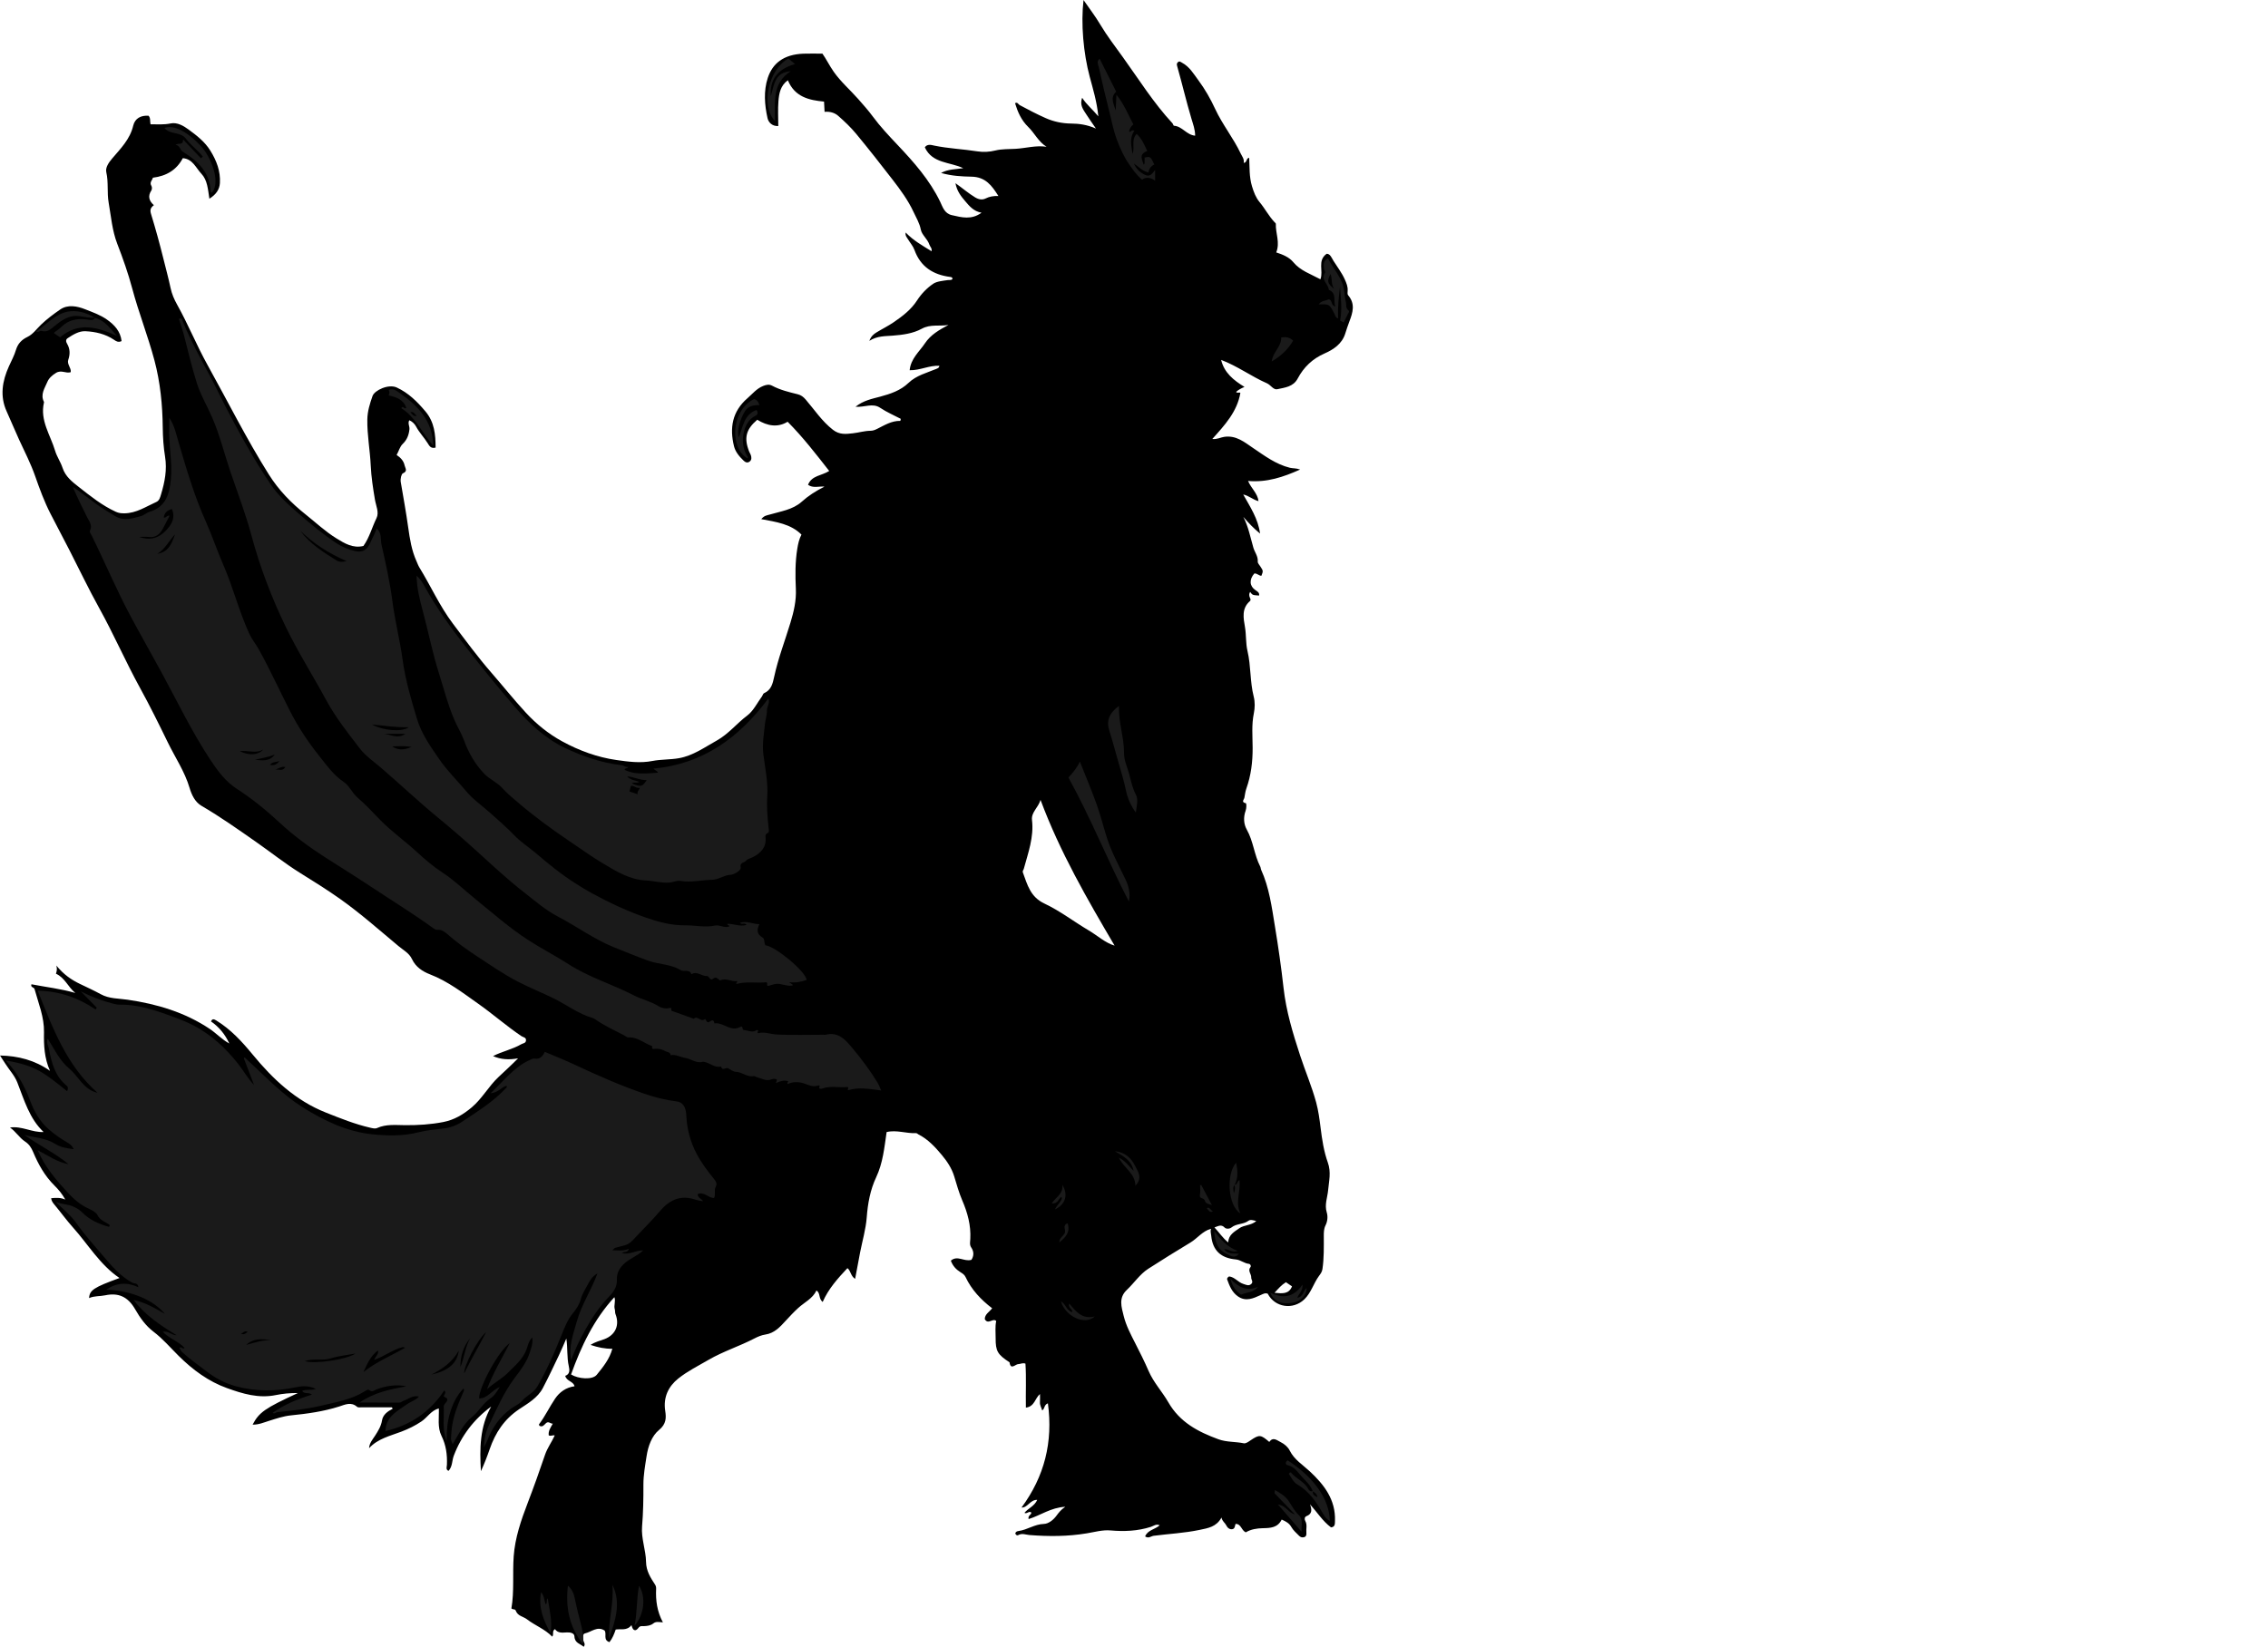 <?xml version="1.0" encoding="utf-8"?>
<!-- Generator: Adobe Illustrator 24.1.1, SVG Export Plug-In . SVG Version: 6.00 Build 0)  -->
<svg version="1.1" id="Layer_1" xmlns="http://www.w3.org/2000/svg" xmlns:xlink="http://www.w3.org/1999/xlink" x="0px" y="0px"
	 width="1429.89" height="1038.54" viewBox="0 0 1429.89 1038.54" style="enable-background:new 0 0 1429.89 1038.54;" xml:space="preserve">
<style type="text/css">
	.st0{fill:#1A1A1A;}
</style>
<g>
	<path d="M558.98,713.93c-1.45,9.98-2.35,19.52-6.6,28.54c-3.7,7.85-5.27,16.39-5.93,25.2c-0.56,7.45-2.75,14.78-4.19,22.16
		c-1.05,5.41-2.04,10.84-3.14,16.68c-2.88-1.79-2.68-5.15-4.85-6.77c-5.98,6.4-11.91,12.9-15.61,21.34
		c-2.73-2.18-1.27-5.57-3.91-7.25c-2.42,5.17-7.62,7.46-11.56,11.09c-2.8,2.57-5.35,5.3-7.92,8.1c-3.45,3.77-7.03,7.77-12.74,8.6
		c-2.36,0.34-4.72,1.34-6.87,2.45c-9.42,4.91-19.64,8.11-28.85,13.45c-6.5,3.77-13.34,7.18-19.17,11.83
		c-6.21,4.95-9.56,11.79-8.25,20.34c0.68,4.45,0.73,8.32-3.9,12.12c-4.55,3.74-6.86,10.13-7.83,16.42
		c-0.93,6.01-2.03,11.99-2.01,18.11c0.03,8.79-0.11,17.55-0.85,26.34c-0.63,7.5,2.4,14.83,2.51,22.32
		c0.08,5.69,2.82,9.96,5.69,14.33c0.62,0.94,0.7,1.84,0.66,2.81c-0.31,7.11,0.54,14.02,4.28,20.99c-2.47-0.17-4.37-0.67-5.96,0.61
		c-1.74,1.41-3.81,1.69-5.99,1.77c-1.18,0.05-2.39-0.38-3.48,1.11c-1.71,2.31-3.55,2.01-4.37-1.75c-2.93,3.75-6.67,2.21-9.96,2.79
		c-0.98,2.87-2.04,5.56-3.94,7.94c-4.18-1.37-1.58-5.08-3.03-7.28c-4.54-3.05-8.29,0.85-12.37,1.76c-1.68,0.38-1.12,2.54-1.12,3.99
		c0,1.41,1.77,2.6,0.28,4.47c-2.15-1.97-5.67-2.28-5.84-6.56c-0.08-2.08-2.52-2.61-4.71-2.52c-2.75,0.12-5.69,0.67-7.56-2.06
		c-2.11,1.26-0.46,3.33-1.75,4.72c-4.56-4.73-10.8-6.99-15.96-10.96c-2.24-1.72-5.78-2.01-6.98-5.34c-0.48-1.33-1.69-0.51-2.78-1.48
		c1.86-10.7,0.65-21.86,1.45-32.93c0.85-11.64,4.63-22.66,8.8-33.54c3.86-10.07,7.49-20.23,10.95-30.44
		c1.47-4.34,4.21-7.98,6.12-12.16c-1.4-0.4-2.44,0.62-3.78-0.08c-0.39-2.67,1.09-4.83,2.56-7.37c-1.53,0.1-2.67-1.78-4.31-0.3
		c-1.18,1.06-2.12,2.74-4.15,1.62c-0.09-0.34-0.33-0.77-0.22-0.93c3.87-5.1,6.58-10.94,10.15-16.2c2.77-4.08,6.87-7.05,12.22-7.78
		c-0.68-3.19-5.03-3.07-5.85-6.58c3.06-1.02,2.76-3.78,2.25-6.01c-1.31-5.73-0.62-11.53-1.57-17.49c-1.54,3.5-2.99,7.04-4.64,10.49
		c-3.32,6.95-6.58,13.93-10.17,20.74c-3.27,6.19-9.4,9.65-14.87,13.29c-9.45,6.3-15.08,14.9-18.66,25.29
		c-1.61,4.69-3.41,9.31-5.5,13.83c-0.82-14.11-0.79-28,6.46-40.75c-10.99,8.11-18.83,18.49-23.57,31.01
		c-1.17,3.08-0.77,6.78-3.3,9.53c-1.9-0.77-1.07-2.54-1.02-3.83c0.25-6.37-0.53-12.38-3.44-18.27c-2.63-5.32-1.46-11.39-1.66-17.27
		c-4.87,1.28-7.21,5.69-10.98,8.22c-3.98,2.67-8.16,4.72-12.61,6.41c-7.12,2.72-14.82,4.38-20.39,10.44
		c0.19-3.24,2.25-5.5,3.79-7.89c1.95-3.04,3.77-5.94,4.38-9.66c0.57-3.53,3.47-5.68,6.7-7.32c-0.16-0.3-0.31-0.59-0.47-0.89
		c-6.35,0-12.7,0.01-19.05-0.01c-0.99,0-2.31,0.22-2.91-0.31c-3.77-3.34-7.58-1.39-11.3-0.2c-9.9,3.16-20.1,4.55-30.4,5.59
		c-4.69,0.47-9.21,2.01-13.72,3.42c-3.38,1.06-6.7,2.52-10.45,2.42c4.14-7.81,7.7-10.3,28.57-19.94c-5.14-0.02-9.7,0.43-13.83,1.28
		c-10.98,2.27-20.99-0.83-30.84-4.36c-11.71-4.2-21.6-11.51-30.45-20.27c-5.25-5.19-10.01-10.83-15.99-15.37
		c-4.82-3.67-8.41-8.68-11.5-14.08c-4.69-8.19-10.79-10.55-18.98-8.81c-3.35,0.71-6.78,0.27-10.06,1.74
		c0.23-4.99,3.09-6.81,19.17-12.66c-12.33-8.32-19.72-21.15-29.35-31.9c-4.15-4.63-7.79-9.71-11.78-14.48
		c-0.99-1.18-1.78-2.32-1.97-3.95c2.99-0.26,5.94-0.49,8.9,0.86c-1.87-3.45-4.21-6.28-6.84-8.88c-6.08-5.99-10.14-13.33-13.39-21.06
		c-1.21-2.88-2.56-4.98-5.21-6.72c-3.54-2.31-5.72-6.27-9.42-8.76c7.38-1.16,13.9,3.2,21.19,2.81c-8.95-8.46-12.2-20.16-16.54-31.2
		c-1.8-4.57-5.1-7.91-7.58-11.89c-1.02-1.64-2.18-3.21-3.33-5.15c11.52,0.24,21.98,2.97,31.47,9.64c-3.55-7.96-3.93-16.09-3.76-24.3
		c0.19-9.54-3.48-18.2-5.93-27.15c-0.39-1.44-2.7-0.99-1.99-3.12c9.14,1.79,18.49,2.8,27.65,5.48c-4.53-3.67-6.57-9.64-12.18-12.13
		c0.42-1.44,0.89-2.74,0.26-5.14c4.58,5.64,9.43,8.96,14.83,11.56c4.42,2.13,8.9,4.16,13.2,6.52c5.31,2.91,11.22,2.62,16.88,3.45
		c18.51,2.71,36.11,7.91,51.77,18.4c4.21,2.82,7.7,6.71,12.35,9.21c-2.59-5.6-6.3-10.3-11.57-13.94c0.86-1.65,1.62-1.64,3.3-0.61
		c9.17,5.62,16.24,13.32,23.01,21.54c12.75,15.47,27.04,29.02,46.23,36.61c9.13,3.62,18.18,7.28,27.77,9.48
		c1.51,0.35,3.15,0.8,4.4,0.24c5.72-2.57,11.72-1.86,17.64-1.81c8.1,0.07,16.11-0.43,24.09-1.97c7-1.36,12.72-4.82,18.05-9.33
		c6.51-5.52,10.53-13.16,16.73-19c3.92-3.69,7.92-7.32,12.41-11.86c-5.83,1.08-10.97,0.73-15.79-1.41
		c5.68-2.94,12.19-4.21,17.84-7.5c1.05-0.61,2.72-0.57,2.93-2.23c0.27-2.11-1.79-2.12-2.87-2.85c-9.39-6.34-17.9-13.85-27.14-20.37
		c-9.72-6.86-19.16-14.21-30.45-18.57c-4.81-1.86-9.07-4.67-11.4-9.62c-1.77-3.78-5.42-5.65-8.42-8.15
		c-12.14-10.12-23.97-20.64-36.87-29.79c-8.28-5.87-16.95-11.22-25.56-16.61c-9.35-5.85-17.96-12.71-26.98-19.02
		c-11.43-8-22.81-16.07-34.89-23.12c-4.12-2.41-6.21-6.93-7.52-11.32c-3.06-10.32-9.08-19.15-13.72-28.68
		c-5.61-11.52-11.28-23.02-17.45-34.24c-9.15-16.64-16.7-34.08-25.92-50.69c-6.6-11.89-12.43-24.2-18.65-36.31
		c-3.96-7.71-8.04-15.36-11.99-23.07c-3.88-7.58-6.81-15.59-9.61-23.59c-2.78-7.95-6.6-15.35-10.1-22.94
		c-2.73-5.92-5.18-11.96-7.88-17.9c-4.37-9.6-2.77-19.13,1.43-28.43c1.55-3.42,3.37-6.77,4.43-10.33c1.19-3.96,3.6-6.44,7.16-8.15
		c3.66-1.77,5.93-5.2,8.76-7.89c3.73-3.55,7.84-6.61,11.98-9.46c4.79-3.3,10.67-2.14,15.71-0.15c4.66,1.84,9.48,3.5,13.71,6.47
		c4.87,3.43,8.54,7.42,9.28,13.59c-2.09,1.06-3.45,0.08-4.83-0.85c-5.42-3.66-11.66-5.06-17.95-5.36c-4.04-0.2-7.79,2.14-11.21,4.39
		c-1.31,0.86-1.16,2.19-0.36,3.52c1.9,3.18,1.94,6.6,0.77,9.99c-1.04,3,1.93,5.12,1.52,7.93c-3,1.04-5.87-1.67-9.33,0.48
		c-2.53,1.57-4.45,3.35-5.42,5.68c-1.63,3.92-4.53,7.84-2.15,12.53c0.07,0.13,0.05,0.34,0.01,0.49c-2.61,11.26,4.07,20.4,7.03,30.36
		c1.11,3.73,3.48,7.08,4.7,10.79c1.83,5.55,6.06,8.79,10.34,12.15c7.35,5.76,14.61,11.6,23.2,15.54c1.84,0.85,3.44,1.01,5.44,0.99
		c7.61-0.07,13.64-4.27,20.16-7.17c1.98-0.88,2.45-3.13,2.97-4.84c2.33-7.73,3.87-15.41,2.51-23.8c-0.96-5.91-1.38-12.11-1.45-18.25
		c-0.15-14.32-1.54-28.5-5.25-42.46c-4.07-15.3-9.93-30.03-14-45.31c-2.56-9.6-5.87-18.93-9.45-28.21
		c-3.19-8.26-3.89-17.2-5.41-25.92c-1.11-6.39-0.01-12.79-1.48-19.15c-0.67-2.92,1.51-6.09,3.75-8.72
		c5.31-6.23,11.18-12.06,13.2-20.57c1.12-4.74,4.86-6.65,9.69-6.34c1.4,1.51,0.8,3.48,1.25,5.4c4.25,0,8.39,0.36,12.69-0.54
		c4.13-0.86,8.2,1.56,11.3,3.84c5.11,3.75,10.26,7.7,13.73,13.33c3.88,6.29,6.48,12.94,6.02,20.42c-0.25,4.14-2.45,7.26-6.64,9.89
		c-0.93-6.01-1.2-11.68-5.04-15.76c-3.49-3.71-5.48-9.33-11.71-9.81c-3.87,7.37-10.25,11.25-18.88,12.32
		c-0.3,1.6-2.32,2.89-0.9,5.18c0.43,0.7,0.41,2.17-0.05,2.86c-2.33,3.52-1.54,6.5,1.59,9.28c-2.03,1.53-2.59,2.94-1.82,5.45
		c2.92,9.51,5.55,19.11,7.94,28.76c1.49,6.01,3.12,12,4.41,18.04c0.81,3.8,2.3,7.23,4.13,10.48c6.94,12.4,12.26,25.6,19.16,38.03
		c12.82,23.08,24.6,46.72,38.68,69.11c6.24,9.93,14.15,17.99,23.21,25.2c6.41,5.1,12.38,10.75,19.4,15.07
		c5.22,3.21,10.44,6.38,17,4.78c3.79-5.34,5.4-11.75,8.26-17.58c1.75-3.57-0.35-7.78-1-11.64c-1.2-7.12-2.32-14.26-2.65-21.47
		c-0.44-9.71-2.31-19.3-2.15-29.08c0.09-5.25,1.62-10.06,3.28-14.79c1.28-3.66,10.13-7.76,15.28-5.37
		c7.4,3.43,12.84,8.87,18.01,14.99c5.79,6.85,6.44,14.7,6.48,22.9c-2.95,0.78-3.9-0.98-4.98-2.73c-2.24-3.65-5.3-6.71-7.33-10.55
		c-0.88-1.66-2.4-3.16-4.27-3.97c-1.13,1.95,0.28,3.77,0.08,5.7c-0.37,3.59-1.54,6.64-4.19,9.19c-1.93,1.85-2.49,4.57-3.89,7.02
		c2.42,1.6,4.43,3.64,5.04,6.6c0.35,1.69,2.18,3.62-1.11,4.99c-0.88,0.36-1.68,3.36-1.32,5.48c1.62,9.51,3.34,19.01,4.68,28.56
		c1.03,7.32,2.16,14.55,5.24,21.37c0.6,1.33,1.08,2.74,1.84,3.98c7.2,11.7,12.77,24.34,21.11,35.39
		c7.91,10.47,15.65,21.06,24.28,30.96c7.25,8.32,14.13,16.97,21.61,25.08c6.67,7.23,14.3,13.45,23.01,18.2
		c10.73,5.86,22.17,10.05,34.19,11.76c7.41,1.05,14.95,2.12,22.73,0.6c5.4-1.06,11.15-0.76,16.7-1.75
		c8.94-1.59,16.09-6.83,23.79-11.1c7.44-4.13,12.61-10.8,19.26-15.8c3.9-2.93,6.25-7.95,9.27-12.04c0.48-0.65,0.68-1.76,1.29-2.02
		c4.56-2.01,5.48-6.01,6.42-10.35c2.51-11.66,6.83-22.8,10.28-34.2c2.1-6.93,3.74-13.89,3.39-21.31c-0.39-8.42-0.46-16.9,0.91-25.29
		c0.5-3.06,1.13-6.08,2.63-8.89c-6.7-6.74-15.86-7.97-25.34-9.76c1.86-2.31,3.59-2.37,5.29-2.87c7-2.07,14.57-3.04,20.24-8.13
		c4.13-3.71,8.68-6.66,14.35-9.52c-3.89-0.27-7.11,1.14-10.4-1.12c2.28-5.97,8.75-5.74,13.35-8.74
		c-8.36-10.66-16.5-21.27-26.22-31.04c-6.24,3.83-12.78,2.69-19.15-1.26c-7.14,6.14-8.5,11.49-5.07,20.13
		c0.3,0.76,0.81,1.45,1.05,2.22c0.44,1.47,0.62,2.97-0.84,4.06c-1.61,1.19-2.93,0.16-3.96-0.84c-2.61-2.53-4.99-5.36-5.86-8.96
		c-2.78-11.41-1.19-21.78,8.54-30.21c3.18-2.76,5.71-6.04,9.83-7.69c2.02-0.81,3.81-1.18,5.64-0.2c5.1,2.73,10.64,4.05,16.18,5.42
		c2.04,0.5,3.52,1.58,5.05,3.36c5.55,6.45,10.2,13.62,17.12,19.02c4.26,3.32,8.3,2.7,12.58,2.24c3.72-0.4,7.38-1.57,11.16-1.59
		c1.59-0.01,2.9-0.57,4.2-1.22c4.64-2.3,9.05-5.14,14.61-5.02c0.09-0.43,0.18-0.85,0.27-1.28c-4.34-2.28-8.9-4.22-12.95-6.94
		c-4.87-3.28-9.83-0.2-15.62-0.7c5.12-4.02,10.54-5.01,15.57-6.36c6.59-1.76,12.87-3.91,17.8-8.62c5.08-4.85,11.63-6.37,17.75-8.95
		c0.44-0.19,0.9-0.39,1.26-0.69c0.23-0.19,0.29-0.58,0.57-1.19c-6.35-0.41-12.06,2.91-18.8,2.79c0.76-7.39,6.07-11.64,9.6-16.92
		c3.71-5.56,9.16-8.59,14.88-11.64c-5.64,0.94-11.38-0.59-16.8,2.37c-5.65,3.08-12.04,3.87-18.44,4.38
		c-4.7,0.38-9.58,0.08-14.65,3.27c1.1-2.9,2.69-4.2,4.43-5.27c3.61-2.21,7.44-4.09,10.93-6.47c5.57-3.81,10.98-7.95,14.69-13.7
		c2.74-4.24,6.26-7.86,10.2-10.55c2.26-1.54,6.05-1.86,9.23-2.32c0.96-0.14,2.01,0.19,2.86-0.57c0.21-1.17-0.58-1.31-1.44-1.43
		c-10.73-1.4-18.65-6.41-22.47-17.05c-0.86-2.4-2.71-4.44-4.05-6.68c-0.71-1.19-1.89-2.25-1.46-4.27
		c4.79,5.03,10.55,8.23,16.31,11.8c0.43-1.87-0.96-2.86-1.38-4.17c-1.15-3.58-4.74-6.06-5.39-9.45c-0.8-4.13-2.93-7.56-4.57-11.1
		c-3.43-7.38-8.29-14.04-13.29-20.49c-7.51-9.72-15.09-19.39-22.92-28.85c-3.38-4.09-7.3-7.8-11.29-11.31
		c-2.26-1.99-5.3-2.85-8.61-2.54c-0.12-2.18-0.22-4.16-0.34-6.45c-9.48-0.9-18.46-2.93-22.81-13.46c-4.72,3.37-5.56,8.35-5.95,13.25
		c-0.4,5.12-0.09,10.29-0.09,15.62c-3.98,0.19-6.21-2.42-6.79-5.01c-1.87-8.39-2.54-17.13,0.17-25.36
		c2.98-9.09,9.95-14.79,22.43-15.27c3.78-0.14,7.58-0.02,12.02-0.02c2.33,3.24,4.38,7.51,7.09,11.38
		c4.5,6.41,10.41,11.49,15.53,17.3c3.15,3.58,6.29,7.09,9.15,10.97c4.68,6.36,10.15,12.14,15.6,17.91
		c10.31,10.91,20.23,22.1,26.86,35.82c1.61,3.33,2.67,7.4,7.36,8.47c6.23,1.42,12.34,3.13,18.72-1.53
		c-4.95-0.86-7.67-4.19-10.34-7.34c-2.59-3.05-5.18-6.28-6.1-11.29c4.65,3.28,8.28,6.47,12.44,8.97c2.31,1.39,4.56,1.67,6.53,0.69
		c2.49-1.24,4.95-1.67,8.11-1.57c-4.16-6.63-8.14-12.03-16.93-12.19c-6.2-0.12-12.59-0.45-19.23-2.35c4.59-2.5,9.32-2.26,14-3
		c-8.34-4.03-19.47-2.82-24.23-13.16c1.59-2.36,4.24-1.45,5.95-1.09c9,1.86,18.19,2.22,27.24,3.64c3.63,0.57,7.47,0.4,11.32-0.56
		c4.08-1.01,8.52-0.8,12.76-1.05c6.44-0.37,12.79-2.31,19.48-1.29c-5.14-3.16-7.55-8.61-11.56-12.51c-4.4-4.27-6.59-9.38-8.31-14.97
		c1.6-0.9,2.02,0.71,2.92,1.19c5.42,2.92,10.93,5.8,16.51,8.26c4.78,2.11,10.17,3.32,15.84,3.38c4.87,0.04,10.02,0.65,15.73,3.16
		c-2.48-3.63-4.42-6.31-6.18-9.1c-1.82-2.89-4.2-5.66-2.52-10.33c2.75,4.31,6.48,7.24,10.21,11.72c-0.91-9.25-3.32-17.04-5.42-24.88
		c-4.01-14.97-5.65-33.74-3.91-48.46c3.72,5.38,7.44,10.23,10.6,15.54c4.26,7.15,9.36,13.76,14.21,20.5
		c10.13,14.08,19.36,28.87,31.23,41.65c0.42,0.46,0.62,1.57,0.97,1.59c5.19,0.3,7.89,5.79,13.36,6.26
		c-0.01-3.81-1.32-7.31-2.35-10.75c-3.26-10.93-5.85-22.03-8.96-32.99c-0.33-1.15-0.39-1.78,0.4-2.56c1.01-0.99,1.73-0.19,2.61,0.28
		c4.75,2.5,7.36,7.06,10.37,11.12c4.19,5.64,7.66,11.78,10.61,18.15c4.55,9.82,11.46,18.26,16.06,28.04
		c0.85,1.81,2.33,3.42,1.87,5.87c2.26-0.14,1.38-3.03,3.46-3.19c0.32,6.01-0.05,11.99,1.78,17.99c1.13,3.7,2.41,7.11,4.76,9.92
		c3.37,4.04,5.78,8.76,9.38,12.6c0.34,0.36,0.91,0.77,0.89,1.14c-0.27,5.86,2.78,11.66,0.24,18.01c3.96,1.28,8.07,2.9,10.72,6.1
		c4.49,5.44,10.8,7.42,17.14,10.84c2.06-5.42-2.13-11.71,3.92-16.09c2.27-0.08,3.26,2.78,4.31,4.47c2.41,3.86,5.25,7.47,7.13,11.69
		c1.02,2.3,1.98,4.51,1.81,7.1c-0.06,0.98-0.22,2.3,0.31,2.91c4.62,5.38,2.94,10.89,0.76,16.56c-0.99,2.56-1.83,5.21-2.67,7.83
		c-2.02,6.25-7.35,9.85-12.82,12.24c-7.75,3.39-13.25,8.67-17.08,15.88c-2.81,5.28-8.1,5.68-12.85,6.73
		c-2.49,0.55-4.11-2.67-6.54-3.73c-9.86-4.31-18.57-10.88-28.88-14.75c1.95,8.12,7.89,12.86,14.73,17.04c-2,0.88-3.75,1.7-5.28,3.13
		c0.64,1.09,2.13-0.06,2.68,0.68c-2.09,11.94-9.89,20.33-17.7,29.02c2.98,0.34,5.14-0.99,7.51-1.34c7.57-1.12,12.74,3.35,18.28,7.09
		c7.27,4.91,14.28,10.2,23.07,12.39c1.96,0.49,3.93,0.18,6.52,1.13c-10.65,4.76-20.95,8.24-32.84,7.2
		c1.93,4.61,6.03,7.79,6.59,12.73c-3.46-0.84-6-3.45-9.63-4.19c4.4,7.88,9.38,15.27,10.61,24.65c-3.98-3.25-7.3-6.74-10.54-10.52
		c3.2,6.2,4.43,12.87,6.31,19.37c0.84,2.93,3.04,5.42,2.78,8.85c-0.07,0.95,0.98,2.02,1.6,2.97c1.88,2.87,1.9,2.86,0.69,5.96
		c-1.63-0.06-2.74-1.66-4.45-1.47c-3.34,3.84-3.07,7.96,0.74,10.53c1.24,0.84,2.61,1.53,2.24,3.4c-4.15-0.29-4.15-0.29-5.64-2.32
		c-0.76,1.23-0.67,2.45-0.16,3.59c0.37,0.81,0.77,1.59,0.01,2.25c-5.32,4.59-4.05,10.79-3.1,16.27c0.88,5.07,0.42,10.17,1.61,15.23
		c2.22,9.41,1.5,19.27,3.92,28.74c0.84,3.29,0.77,7.09,0.08,10.43c-1.51,7.27-0.8,14.55-0.77,21.8c0.04,8.84-0.99,17.39-3.96,25.72
		c-0.66,1.84-0.86,3.85-1.24,5.78c-0.24,1.23-2.22,2.79,0.89,3.46c0.51,0.11,0.48,3.1-0.1,4.7c-1.48,4.11-1.28,8.4,0.74,11.97
		c4.15,7.36,4.66,15.95,8.5,23.36c0.29,0.57,0.24,1.3,0.51,1.89c5.14,11.3,6.7,23.44,8.69,35.54c2.13,12.93,4.01,25.96,5.45,38.92
		c1.65,14.85,5.9,28.77,10.46,42.71c3.24,9.89,7.37,19.5,10.1,29.55c1.41,5.18,2.13,10.57,2.79,15.91
		c0.92,7.48,2.06,15.02,4.57,22.03c2.19,6.09,0.73,11.68,0.19,17.49c-0.43,4.64-2.36,9.06-0.86,13.98c0.77,2.53,0.54,5.57-0.8,8.24
		c-1.06,2.12-1.07,4.44-1.06,6.76c0,6.94,0.17,13.88-0.87,20.81c-0.28,1.85-1.31,3.1-2.17,4.27c-3.45,4.7-4.91,10.59-9.26,14.77
		c-7.08,6.8-18.53,5.15-23.06-3.59c-1.68-0.62-2.92,0.17-4.51,0.89c-4.56,2.05-9.27,4.33-14.31,0.79
		c-3.75-2.64-5.26-6.58-6.72-10.58c-0.31-0.85,0.47-1.52,1.19-1.98c3.59,0.4,5.64,3.7,8.98,4.73c1.79,0.55,3.38,1.51,5.01,0.01
		c1.46-1.34-0.13-2.76-0.04-4.04c0.15-2.25-2.42-4.24-0.46-6.61c0.63-0.77-0.27-1.95-0.86-2c-3.03-0.26-5.4-2.53-8.3-2.79
		c-9.54-0.83-14.71-5.68-15.6-14.99c-0.13-1.38-0.65-2.72-0.13-4.37c-5.46,1.51-8.57,6.05-12.96,8.68
		c-8.97,5.38-17.85,10.94-26.64,16.58c-5.19,3.33-8.86,8.96-13.46,13.29c-5.35,5.03-3.4,10.76-1.99,16.44
		c1.5,6.05,4.39,11.54,7.21,17.06c2.98,5.82,5.92,11.67,8.51,17.67c3.13,7.25,8.58,13.01,12.41,19.69
		c7.27,12.67,18.81,18.66,31.61,23.35c5.13,1.88,10.67,1.43,15.96,2.53c1.32,0.28,2.97-0.97,4.4-1.94
		c5.45-3.68,6.35-3.51,11.68,1.08c2.39-3.34,4.69-1.11,7.16,0.11c2.49,1.23,4.65,3.16,5.74,5.35c2.89,5.77,8.16,8.92,12.59,13.05
		c9.08,8.44,16.43,17.91,15.94,31.31c-0.07,1.87,0.16,3.75-2.49,4.08c-5.27-3.9-8.74-9.55-13.24-14.53
		c1.11,3.23,1.57,5.94-2.28,7.46c-1.2,0.47-1.34,1.96-0.71,3.05c1.35,2.37,0.44,4.89,0.68,7.33c0.12,1.19-0.01,2.44-1.41,2.86
		c-1.19,0.36-2.3,0.03-3.19-0.88c-1.73-1.78-3.67-3.38-4.9-5.57c-1.3-2.31-3.35-3.49-6.06-4.65c-2.53,5.13-6.96,5.35-11.96,5.44
		c-3.6,0.07-7.49,0.67-10.65,2.6c-2.9-1.21-2.86-5.35-6.47-5.31c-0.47,1.09-0.27,3.06-2.08,3.33c-1.83,0.28-3.09-0.97-3.87-2.56
		c-0.73-1.5-2.41-2.32-2.93-4.77c-3.24,5.9-8.33,6.64-13.99,7.82c-9.53,1.98-19.15,2.44-28.71,3.67c-1.74,0.22-3.28,1.94-5.44,0.4
		c1.59-4.06,6.27-4.39,9.19-7.01c-2.17-1.1-3.9,0.46-5.63,1.01c-8.33,2.64-16.73,2.99-25.4,2.23c-4.97-0.44-10,1.01-14.98,1.84
		c-11.98,2-24.03,2.01-36.13,1.06c-2.25-0.18-4.63-1.31-6.95,0.01c-0.95,0.54-1.52-0.11-1.97-0.95c0.24-1.09,1.02-1.45,2.07-1.59
		c5.51-0.73,10.13-4.31,15.99-4.47c2.81-0.08,5.86-2.39,7.91-5.17c1.38-1.87,2.77-3.77,5.59-5.65c-9.13,0.49-15.68,5.46-23.15,7.76
		c-0.59-2.37,1.82-2.61,1.71-4.11c-1.47-1.3-2.67,1.1-4.34,0.2c2.35-2.92,6.3-4.19,8.08-8.2c-4.48-0.18-6.11,5.09-9.9,4.82
		c14.43-19.57,19.92-41.18,16.62-65.71c-2.65,1.01-1.87,3.67-3.63,4.44c-0.44-1.68-1.49-3.19-1.38-5.09c0.1-1.66,0.02-3.33,0.02-5.2
		c-3.15,2.56-3.35,7.9-8.89,8.57c-0.2-9.53,0.34-18.73-0.28-27.76c-1.83-0.66-3.24,0.33-4.52,0.32c-1.76-0.02-4.8,4.03-5.5-1.13
		c-7.56-4.95-8.81-7.04-8.77-15.25c0.02-3.59-0.41-7.21,0.36-10.82c-2.11-2.11-5.07,2.61-7.2-1.15c-0.05-3.1,2.92-4.59,4.65-6.86
		c-7.08-5.4-13.02-11.7-16.81-19.78c-0.71-1.5-1.95-2.21-3.18-2.98c-2.75-1.71-4.83-3.92-6.06-7.27c4.15-3.63,8.33,0.83,12.97-0.53
		c1.39-2.12,1.88-4.9-0.14-7.83c-1.14-1.65-0.66-3.58-0.56-5.35c0.44-8.56-1.71-16.48-5.07-24.28c-2.11-4.9-3.54-10.12-5.1-15.24
		c-1.57-5.14-4.55-9.54-7.87-13.51c-4.15-4.96-8.61-9.8-14.58-12.83c-0.57-0.29-1-0.9-1.71-0.86
		C571.25,714.9,565.26,712.41,558.98,713.93z M656.02,504.46c-1.48,4.98-5.96,7.77-5.38,12.7c1.28,10.79-2.45,20.71-5.19,30.81
		c-0.2,0.75-0.94,1.27-0.57,2.25c2.84,7.68,4.66,15.4,13.57,19.59c9.83,4.62,18.61,11.43,28.02,16.99c5.5,3.25,10.3,7.8,16.24,9.55
		C685.41,566.94,668.27,537.37,656.02,504.46z M372.32,848.16c3.08-2,5.98-2.59,8.71-3.62c7.03-2.66,9.76-8.9,6.99-15.88
		c-0.35-0.89-0.13-1.99-0.41-2.92c-0.78-2.55,0.72-5.17-0.27-7.68c-12.97,14.08-20.93,30.97-27.31,48.75
		c4.63,2.82,13.48,3.52,16.18,0.21c3.97-4.88,8.09-9.91,9.85-16.44C381.26,850.66,376.99,849.73,372.32,848.16z M774.33,783.52
		c0.26-4.86,3.84-6.69,6.98-8.91c3.07-2.17,7.34-1.68,10.74-4.54c-2.06-0.58-3.76-1.08-4.92-0.21c-3.23,2.42-7.6,1.67-10.77,4.26
		c-1.14,0.93-3.36,1-4.24,0.07c-2.18-2.3-4.08-0.9-6.46-0.12C768.55,777.11,770.74,780.6,774.33,783.52z M803.54,815.28
		c4.91,0.51,9.04,0.96,11.03-4.04c-1.34-0.92-2.62-1.79-3.84-2.62C807.9,810.34,806.04,812.58,803.54,815.28z"/>
	<path class="st0" d="M264.15,880.78c-3.85-1.11-6.59,1.58-9.74,2.62c-0.86,0.28-1.52,1.14-2.63,1.14
		c-8.07-0.03-16.14-0.02-25.1-0.02c9.31-6.38,19.15-8.35,29.51-10.26c-6.01-1.24-12.48-0.46-18.78,1.95
		c-1.39,0.53-2.66,1.99-4.5,0.48c-0.96-0.79-2.22,0.27-3.17,0.86c-8.34,5.18-17.91,6.71-27.2,8.92c-9.07,2.16-18.36,3.17-27.64,4.06
		c-0.97,0.09-1.61,1.35-3.05,0.48c7.48-5.34,15.76-8.67,24.81-11.5c-2.19-1.78-4.55,0.03-6.17-2.34c2.6-1.29,5.36-0.08,8.62-1.29
		c-4.7-2.26-9.03-1.78-12.97-0.95c-12.66,2.66-25.33,2.61-37.64-0.76c-6.54-1.79-12.8-5.03-18.45-9.45
		c-5.1-3.99-10.45-7.63-15.24-12.04c-0.92-0.85-1.09-1.76-1.65-2.61c1.13-1.39,1.98,1.32,3.17-0.04c-3.8-4.14-9.51-5.84-13.71-10.1
		c3.64-0.95,5.6,2.27,8.72,2.1c-10.1-6.1-19.85-12.57-27.11-22.22c7.17,1.47,13.44,5.16,19.73,8.78
		c-6.89-8.31-20.39-14.7-37.05-15.25c6.71-4.52,13.29-4.85,20.33-1.57c-0.29-2.88-2.53-2.16-3.74-2.81
		c-7.79-4.17-13.37-10.9-18.85-17.34c-5.61-6.59-11.46-13.08-16.46-20.18c-3.66-5.2-8.59-9.02-13.12-13.52
		c3.71,1.59,7.82,1.43,11.37,3.08c1.94,0.91,3.79,1.97,5.51,3.72c4.59,4.66,10.61,7.28,16.76,8.98c0.79-0.88,0.33-1.29,0.04-1.49
		c-2.6-1.78-5.72-2.59-7.35-6.02c-0.58-1.22-2.92-2.86-4.95-3.72c-5.56-2.36-9.99-6.29-14.04-10.69
		c-7.17-7.8-14.03-15.8-18.66-26.34c6.73,3.22,12.37,7.59,19.44,8.71c-8.62-7.08-18.71-11.92-27.79-18.38
		c6.54,1.71,13.4,1.8,19.45,5.66c3.14,2.01,7.21,2.76,11.63,3.29c-1.02-2.27-2.44-3.28-4.12-4.26c-4.08-2.36-7.91-5.07-11.51-8.17
		c-5.81-4.99-9.36-11.42-11.95-18.35c-3.46-9.25-8.16-17.66-15.25-25.13c19.02,3.08,24.41,7.99,38.67,19.34
		c0.51-1.25,0.88-2.49-0.34-3.49c-7.3-5.98-9.52-14.47-11.12-23.13c-0.37-2.01-1.92-3.96-0.76-6.52
		c4.19,6.72,7.56,13.91,13.62,18.97c5.94,4.96,8.96,13.22,17.74,15.17c-19.56-17.32-28.27-40.87-37.69-64.36
		c13.46,0.21,25.49,4.36,36.54,11.86c0.22-0.4,0.45-0.8,0.67-1.2c-3.35-3.42-6.71-6.84-10.06-10.26c6.65,3.4,13.38,5.97,20.46,7.78
		c1.3,0.33,2.55,0.62,3.86,0.6c10.66-0.17,20.6,2.83,30.51,6.42c5.65,2.05,11.29,4.08,16.59,6.88c10.96,5.8,19.8,14.01,27.54,23.71
		c3.56,4.46,6.25,9.44,10.3,13.69c-2.16-5.65-4.32-11.3-6.49-16.94c0.19-0.16,0.39-0.32,0.58-0.47c1.22,1.15,2.44,2.31,3.67,3.45
		c10.62,9.84,20.66,20.35,33.07,28.11c13.41,8.39,27.62,15.2,43.39,16.87c9.74,1.03,19.8,1.26,29.64-1.27
		c5.19-1.34,10.64-1.75,15.99-2.4c3.97-0.49,7.77-1.89,10.91-3.98c10.04-6.67,20.41-12.99,28.63-22.06
		c0.06-0.06-0.07-0.29-0.24-0.87c-3.3,1-5.43,4.43-10.06,4.73c8.33-7.7,14.63-16.42,24.65-20.92c1.06-0.48,2.03-1.13,3.25-0.92
		c3.19,0.54,4.86-1.37,6.31-4.25c6.15,2.62,12.33,5.04,18.34,7.86c14.54,6.82,29.21,13.32,44.41,18.54
		c6.62,2.27,13.41,4.01,20.39,4.85c3.73,0.45,5.83,3.34,6.06,8.67c0.37,8.62,2.52,16.73,6.53,24.38
		c2.97,5.65,6.79,10.69,10.76,15.62c1.38,1.71,2.38,3.16,1.23,5.27c-1.18,2.16,0.15,4.65-1,6.94c-3.61,0.17-6.29-4.32-10.38-2.37
		c0.13,2.25,2.2,2.8,3.49,4.36c-3.16-0.07-5.8-1.45-8.62-1.88c-7.88-1.22-13.71,2.39-18.51,8.06c-4.11,4.86-8.6,9.36-12.97,13.98
		c-7.76,8.21-5.83,6.71-15.2,9.25c-0.57,0.15-1.01,0.76-1.99,1.54c3.8,0.16,7.07,0.64,10.39-0.87c-0.54,2.61-2.86,1.64-4.38,2.64
		c4.79,1.36,8.62-1.72,13.49-1.61c-3.81,3.55-8.29,5.01-11.78,8.12c-3.26,2.92-4.98,6.36-4.81,10.04c0.22,4.75-2.02,7.91-4.81,10.81
		c-5.95,6.18-10.67,13.1-14.84,20.59c-3.54,6.37-6.82,12.78-9.17,19.78c-1.79-8.79,1.33-16.63,3.59-24.7
		c2.9-10.34,8.92-19.28,12.96-30.12c-3.31,1.84-4.68,4.31-5.85,6.57c-1.62,3.13-3.7,5.99-4.64,9.61c-0.84,3.25-2.76,6.22-5.12,9.07
		c-3.23,3.91-5.19,9.01-7.12,13.83c-4.4,11.03-9.2,21.84-15.13,32.16c-2.34,4.07-6.78,5.69-9.64,9.07
		c-1.81,2.14-4.41,3.13-6.61,4.68c-7.38,5.19-12.18,12.18-15.38,20.47c-0.57,1.48-1.51,2.81-2.1,4.35c0.1-4.95,1.11-9.84,3.16-14.12
		c4.89-10.25,9.39-20.69,16.35-29.93c3.62-4.81,7.46-9.76,9.39-15.8c1.02-3.17,2.14-6.17,1.61-9.55c-2.17,1.96-2.66,4.69-3.56,7.26
		c-2.16,6.2-7.19,10.28-11.56,14.72c-3.98,4.04-9.22,6.69-13.46,10.66c3.8-10.21,9.43-19.49,14.37-29.09
		c-7.04,4.76-19.53,27.9-19.31,34.87c5.38,0.03,7.85-5.17,13.04-7.27c-1.96,3.11-3.28,5.51-6.06,7.34
		c-4.52,2.96-7.1,8.11-11.33,11.47c-5.79,4.61-8.61,11.25-12.33,17.31c-1.46-3.37-1.04-3.35-0.8-7.41
		c0.56-9.52,4.29-17.98,7.96-26.51c0.1-0.23-0.12-0.61-0.28-1.26c-4.35,4.4-6.77,9.64-8.49,15.23c-1.69,5.47-2.21,11.14-2.18,18.02
		c-2.99-7.85-1.48-14.84-1.84-21.69c-0.04-0.68,0.24-1.24,0.66-1.8c1.16-1.54,3.2-3-0.34-4.52c-1.14-0.49,1.94-2.46,0.01-3.95
		c-8.81,13.33-21.08,21.91-37.05,25.57c0.26-9.21,7.47-12.52,13.33-16.72C258.77,883.98,261.91,883.18,264.15,880.78z
		 M229.14,865.29c7.97-6.41,17.33-10.19,26.27-15.35c-0.78-0.2-1.25-0.48-1.62-0.38c-6.27,1.62-11.43,5.82-17.87,8.01
		c0.79-2.23,2.97-3.46,2.39-5.91C233.54,855.13,231.48,860.24,229.14,865.29z M306.47,840.1c-5.43,4.67-13.77,20.51-13.87,26.09
		C296.88,857.35,301.99,848.95,306.47,840.1z M224.04,853.61c-5.21,0.98-10.56,1.49-15.59,3.06c-5.16,1.61-10.58-0.22-16.27,1.68
		C198,860.39,218.68,857.45,224.04,853.61z M272,866.88c10.62-2.35,16.21-7.12,17.22-15.07C284.92,859.4,278.67,863.38,272,866.88z
		 M290.27,862.14c2.46-5.94,2.94-12.53,6.16-18.22C292.07,849.24,290.19,855.37,290.27,862.14z M170.6,845.14
		c-5.33-0.82-10.83-1.31-15.35,3.03C160.22,846.77,165.13,845.11,170.6,845.14z M151.95,841.16c2.24,0.72,3.05-0.43,4.22-1.23
		C154.28,838.98,153.38,840.41,151.95,841.16z"/>
	<path class="st0" d="M106.69,263.45c3.32,4.82,4.4,10.37,5.98,15.74c4.91,16.7,9.78,33.39,16.93,49.34
		c4.06,9.05,7.19,18.51,11.15,27.6c6.18,14.19,9.91,29.3,16.35,43.38c1.64,3.59,4.17,6.62,6.08,10.04
		c7.17,12.85,13.19,26.28,19.9,39.35c4.96,9.66,11.03,18.87,17.88,27.45c4.81,6.03,9.2,12.42,15.78,16.82
		c3.71,2.48,5.23,6.93,8.68,9.85c5.13,4.35,9.67,9.39,14.4,14.2c7.12,7.24,15.42,13.11,22.87,19.97c5.09,4.69,10.29,9.2,16.09,12.96
		c7.56,4.89,13.94,11.19,20.9,16.81c11,8.89,21.57,18.3,33.56,26.02c8.25,5.31,16.97,9.78,25.18,15.07
		c12.91,8.33,27.62,12.66,41.1,19.63c5.15,2.66,10.88,3.83,15.84,6.97c1.74,1.1,4.52,1.65,6.45,1.11c2.54-0.71,0.8,1.43,1.71,1.74
		c4.65,1.59,9.25,3.31,13.87,4.99c2.34-2.36,4.29,2.26,6.83,0.32c1.02-0.78,1.03,3.06,3.11,1.52c1.59-1.18,2.74-1.32,3.06,1.06
		c5.64-0.87,10.24,5.59,16.25,2.27c2.11-1.16,0.94,1.81,2.34,1.93c2.84,0.25,5.65,1.97,8.18-0.08c2.22,0.69-0.62,1.16,0.88,2.08
		c3.72-1.12,7.81,0.65,11.97,0.84c9.67,0.45,19.37,0.14,29.05,0.14c0.5,0,1.03,0.1,1.5-0.02c8.2-2.1,12.77,3.56,17.03,8.65
		c5.7,6.82,11.06,13.98,15.7,21.61c0.84,1.38,1.36,2.94,2.25,4.89c-7.21-0.91-14.04-2.25-20.63-0.19c-1.29-0.3,1.15-2.19-1.18-1.97
		c-5.07,0.49-10.26-0.94-15.26,0.95c-0.57,0.21-1.49,0.2-1.93-0.14c-0.46-0.36,1.2-2.4-0.9-1.72c-4.09,1.32-7.29-1.32-10.92-1.95
		c-2.74-0.47-5.55-0.26-8.01,0.96c-0.9-0.95,0.5-1.07,0.15-1.79c-2.38-0.8-4.68-0.13-7.64,1.15c0.35-1.11,0.5-1.6,0.66-2.12
		c-1.06-0.61-2.41-0.62-3.3-0.24c-3.56,1.51-6.46-0.59-9.59-1.39c-0.62-0.16-1.28-0.73-1.82-0.62c-4.11,0.85-7.18-2.53-10.93-2.66
		c-2.2-0.07-3.48-1.38-5.11-2.26c-1.42-0.76-3.67,1.98-4.5-1.09c-4.04,0.94-6.94-2.23-10.53-2.91c-0.32-0.06-0.69-0.2-0.97-0.12
		c-4.09,1.25-7.27-1.77-10.99-2.37c-3.11-0.5-5.96-2.4-9.31-1.78c-0.22-2.14-2.29-1.85-3.53-2.6c-2.09-1.26-4.72-1.66-6.86-1.37
		c-2.42,0.33-0.6-1.55-1.61-1.89c-4.91-1.67-8.92-5.76-14.67-5.31c-0.83,0.07-1.73-0.85-2.6-1.3c-6.16-3.25-12.56-6.07-18.28-10.14
		c-0.52-0.37-1.14-0.68-1.75-0.86c-9.03-2.64-16.47-8.46-24.8-12.5c-7.32-3.55-14.86-6.62-22.11-10.34
		c-9.18-4.72-17.58-10.62-26.18-16.24c-6.45-4.21-12.64-8.72-18.41-13.79c-1.91-1.68-3.7-2.95-6.41-2.69
		c-0.84,0.08-1.85-0.61-2.63-1.17c-12.7-9.18-26.06-17.36-39.09-26.03c-9.64-6.41-19.5-12.47-29.22-18.74
		c-10.04-6.47-19.67-13.54-28.48-21.74c-8.38-7.8-17.3-15.04-26.95-21.29c-7.15-4.63-12.03-11.3-16.64-18.26
		c-11.65-17.62-20.75-36.66-30.81-55.16c-6.39-11.75-13.03-23.37-19.35-35.16c-8.94-16.69-16.27-34.18-24.66-51.15
		c-0.49-0.99-1.55-2.03-1.01-3.2c1.59-3.4-0.61-5.82-1.95-8.5c-3.09-6.2-6.15-12.43-8.92-18.88c7.05,4.47,13.16,10.05,20.19,14.35
		c2.23,1.36,4.42,2.79,6.66,4.11c5.32,3.13,10.7,1.38,15.98-0.07c2.01-0.55,3.71-2.21,5.72-2.82c10.26-3.12,12.38-11.34,13.27-20.5
		c1.09-11.17-1.6-22.21-1.03-33.36C106.77,267.05,106.69,265.25,106.69,263.45z M87.81,338.59c8.11,2.96,14.23-0.15,19.08-6.71
		c2.5-3.39,3.15-6.95,1.49-10.89c-2.9,0.81-4.76,2.39-5.14,5.4c1.49,0.44,1.98-1.59,3.67-1.15c-1.5,2.91-2.8,5.52-4.18,8.08
		c-1.92,3.58-4.55,5.91-9.03,5.31C91.77,338.38,89.78,338.59,87.81,338.59z M110.3,337.02c-3.74,4.03-6.16,9.24-11.07,12.22
		C106.31,348.19,108.34,342.64,110.3,337.02z M151.16,473.74c6.01,2.91,11.59,2.52,14.81-1.08
		C161.3,475.46,156.27,473.05,151.16,473.74z M160.69,479.15c4.46,0.35,9.21,1.32,12.51-3.28
		C169.19,477.5,164.95,478.12,160.69,479.15z M170.2,482.36c2.65,0.62,4.49-0.43,5.95-2.46C174.25,480.79,171.78,480.2,170.2,482.36
		z M173.52,485.28c2.15-0.17,4.66,1.32,6.35-1.53C177.42,483.11,175.61,484.82,173.52,485.28z"/>
	<path class="st0" d="M459.82,584.25c0.11-1.12-1.21-0.27-1.26-1.62c3.95-0.2,7.97,1.94,12.08,0.66c-0.97-1.68-2.99,0.1-4.15-1.32
		c4.16-1.4,7.92,0.73,12.27,0.9c-1.78,3.5-1.57,6.26,1.94,8.36c1.66,0.99,0.79,3.22,1.89,4.91c6.05,0.61,25.28,16.26,25.98,21.86
		c-3.24,1.11-6.59,1.9-11.08,1.44c1.41,0.97,1.88,1.29,2.34,1.61c0.07,0.35-0.14,0.43-0.58,0.5c-3.35,0.55-6.41-1.34-9.78-1.08
		c-1.7,0.13-3.17,0.8-4.72,1.19c-2.35,0.59,0.17-2.4-2.06-2.18c-5.89,0.6-11.9-0.66-18.08,0.98c-1.61-0.37,1.09-1.03-0.11-1.76
		c-3.24,0.61-6.68-2.24-10.53-0.38c-0.34,0.16-2.24-2.9-4.1-1.31c-2.52,2.16-2.51-1.6-4.2-1.49c-3.3,0.22-6.2-3.37-9.77-1.1
		c-1.15-3.54-4.57-1.28-6.84-2.67c-6.2-3.79-13.8-3.5-20.6-5.98c-7.26-2.65-14.39-5.56-21.55-8.46
		c-12.45-5.04-23.23-13.06-35.05-19.22c-7.84-4.08-14.55-9.95-21.51-15.37c-10.53-8.2-20.26-17.34-30.13-26.28
		c-7.87-7.14-15.91-14.08-24.1-20.82c-12.31-10.11-23.85-21.08-35.92-31.44c-4.56-3.91-9.66-7.37-13.3-12.09
		c-7.61-9.87-15.34-19.66-21.33-30.73c-8.32-15.36-17.72-30.14-25.33-45.86c-9.02-18.64-16.38-37.91-21.76-57.99
		c-3.58-13.36-8.58-26.35-13.04-39.48c-3.93-11.58-6.81-23.51-11.69-34.78c-3.16-7.3-7.31-14.14-9.7-21.81
		c-2.98-9.59-5.38-19.33-7.81-29.06c-0.95-3.82-2.3-7.54-3.47-11.3c2.32-0.84,2.23,1.13,2.51,1.8
		c4.83,11.62,10.81,22.65,16.81,33.68c3.64,6.7,6.86,13.64,10.38,20.4c8.67,16.64,17.73,33.08,28.27,48.63
		c4.84,7.14,11.24,12.83,17.76,18.48c7.58,6.56,15.23,12.95,23.6,18.47c3.6,2.37,7.47,4.01,11.61,4.95
		c5.01,1.13,7.97-0.73,10.04-5.86c0.55-1.36,1.31-2.64,1.92-3.98c0.59-1.31,1.12-2.64,1.81-4.3c3.43,2.84,2.31,6.89,3.04,10.12
		c2.71,11.91,5.36,23.89,6.93,35.98c1.6,12.33,4.72,24.36,6.4,36.67c1.72,12.62,5.32,24.87,9,37.09c2.91,9.66,8.5,17.47,14.12,25.63
		c5.1,7.4,11.45,13.54,17.1,20.32c4.27,5.12,10.01,9.01,15.02,13.53c5.1,4.6,10.35,9.06,15.08,14.01c4.21,4.4,9.31,7.62,13.88,11.52
		c7.83,6.68,15.81,13.22,24.55,18.74c3.58,2.26,7.19,4.52,10.91,6.54c10.89,5.91,22.11,11.15,33.82,15.22
		c7.9,2.75,16.02,4.91,24.51,4.82c6.31-0.07,12.56,1.54,18.96,0.15C453.65,583.06,456.69,585.48,459.82,584.25z M218.51,353.83
		c-10.93-4.63-20.72-10.93-29.25-19.17c6.08,8.27,14.51,13.53,22.93,18.78C214.08,354.61,216.21,354.44,218.51,353.83z
		 M234.51,456.87c6.93,3.94,18.91,4.91,23.16,1.78C249.56,458.79,242.04,457.65,234.51,456.87z M240.53,462.8
		c4.71-0.5,9.52,3.81,14.99,0C249.97,462.8,245.25,462.8,240.53,462.8z M247.28,470.69c3.29,2.36,7.23,2.59,12.17,0.32
		C254.85,470.32,251.15,470.59,247.28,470.69z"/>
	<path class="st0" d="M396.09,483.62c-0.51,1.35-2.16,0.55-2.29,1.88c5.11,2.4,9.58,2.78,20.96,1.78c-0.33-1.19-1.64-1.29-2.81-2.54
		c31.59-2.97,54.28-19.83,72.42-44.2c1.36,2.53-0.93,4.95-0.84,7.62c0.09,2.72-0.97,5.45-1.23,8.2c-0.61,6.47-1.88,12.72-1.01,19.5
		c1.13,8.76,3.03,17.54,2.44,26.54c-0.43,6.6,0.14,13.24,0.87,19.83c0.12,1.09,0.54,2.61-0.71,3.19c-1.5,0.69-1.3,1.84-1.21,2.9
		c0.48,6.2-3.1,9.68-8.06,12.25c-1.45,0.75-3.43,1.07-4.28,2.24c-1.01,1.39-4.06,0.81-3.37,4.4c0.34,1.77-4.2,4.37-6.35,4.47
		c-4.29,0.22-7.49,3.09-11.89,3.17c-6.52,0.12-13.01,1.81-19.61,0.7c-2.41-0.41-4.51,0.79-6.79,1.01
		c-5.16,0.48-10.14-1.07-15.24-1.32c-10.19-0.5-18.69-5.81-27.02-10.79c-7.1-4.24-13.87-9.14-20.76-13.78
		c-11.53-7.77-22.73-15.98-33.31-25.06c-3.14-2.7-6.37-5.31-9.07-8.39c-3.32-3.79-8.05-5.58-11.55-9.2
		c-5.96-6.17-9.99-13.35-12.86-21.2c-1.6-4.37-4.06-8.26-5.89-12.49c-4.23-9.74-6.8-19.99-9.99-30.06
		c-4.03-12.74-6.55-25.85-10.03-38.72c-1.97-7.28-3.78-14.52-3.98-22.53c2.41,2.11,3.78,4.45,5.07,6.8
		c7.73,14,17.09,26.83,26.95,39.4c9.71,12.38,19.62,24.62,29.89,36.52c8.95,10.37,18.96,19.83,31.52,25.86
		c11.34,5.44,23.18,9.51,35.77,10.94C393.38,482.7,394.37,484.09,396.09,483.62z M407.74,491.97c-4.56,0.09-7.87-2.07-12.36-2.33
		c2.49,2.57,5.26,2.46,7.64,3.4c-1.43,1.19-3.29-0.14-4.64,1.05C404.22,496.4,404.82,496.3,407.74,491.97z M402.04,500.89
		c-0.52-1.72,0.74-2.28,1.42-4.1c-2.39,0.59-3.78-1.58-5.72-1.19c-0.33,1.31-0.61,2.41-0.88,3.52
		C398.36,499.63,399.85,500.14,402.04,500.89z"/>
	<path class="st0" d="M714.89,103.12c1.46,3.41,3.96,5.83,7.27,7.26c3.04,1.31,4.37-1.1,6.1-3.17c0,2.25,0,4.51,0,6.8
		c-2.7-2.19-6.02-2.49-8.19-0.68c-3.44-2.85-5.94-6.38-8.47-10.11c-3.27-4.82-5.58-10.12-7.54-15.34
		c-1.9-5.06-2.98-10.61-4.31-15.96c-2.43-9.77-4.83-19.55-6.98-29.39c-0.36-1.65-1.65-3.78,0.5-5.52
		c3.45,6.87,6.88,13.71,10.46,20.83c-4.06,3.6-1.55,7.71-0.31,11.79c0.13-2.91,0.26-5.81,0.44-9.89
		c5.06,6.22,7.44,12.73,10.68,18.71c-1.6,1.42-2.3,2.59-2.73,4.56c1.22,0.7,1.53-1.72,3.35-0.46c-3.18,4.41-1.95,9.3-1.09,14.61
		c1.53-4.3-1.07-8.97,2.56-12.7c3.29,3.05,4.9,6.94,6.65,10.75c-4.04,1.81-4.38,3.07-2.24,8.58c0.87-0.51,0.5-1.34,0.56-1.99
		c0.07-0.82,0.02-1.65,0.02-2.43c3.72-0.76,3.72-0.76,6.12,4.37c-1.95,0.97-3.33,2.61-3.67,5.02
		C720.07,107.91,717.8,105.04,714.89,103.12z"/>
	<path class="st0" d="M711.7,568.51c-13.31-25.7-23.96-52.59-38.09-78.16c2.6-2.86,5.3-5.88,7.2-10.1
		c3.74,9.48,7.4,18.12,10.57,26.95c2.43,6.78,4.18,13.81,6.34,20.69c2.89,9.23,7.52,17.67,11.69,26.34
		C711.47,558.5,712.88,563.27,711.7,568.51z"/>
	<path class="st0" d="M705.46,445.16c-0.34,10.6,3.3,20.01,3.21,29.9c-0.04,4.45,1.99,8.54,3.14,12.75
		c1.23,4.48,2.03,9.05,4.34,13.36c1.67,3.13,0.41,7.39-0.05,11.23c-3.12-4.2-5.21-8.97-6.21-13.78c-1.23-5.92-2.95-11.71-4.64-17.44
		c-1.98-6.7-3.65-13.5-5.81-20.16C697.4,454.72,699.08,449.9,705.46,445.16z"/>
	<path class="st0" d="M110.73,91.39c1.63-1.56,4.67,0.64,4.74-3.42c4.04,4.27,7.64,8.08,11.23,11.88c0.39-0.37,0.78-0.74,1.17-1.11
		c-3.12-4.07-7.56-7.05-10.55-11.16c-3.47-4.76-10.13-2.45-13.61-6.85c5.59-2.27,14.44,2.11,23.18,11.64
		c5.99,6.54,12.42,22.13,6.84,29.05c-0.68,0.11-0.93-0.45-0.95-0.87c-0.54-12.01-8.17-19.09-17.49-24.84
		C113.31,94.48,113.48,91.64,110.73,91.39z"/>
	<path class="st0" d="M837.24,162.92c2.73,5.4,6.75,9.93,9,15.64c1.55,3.94,1.27,8.03,2.29,11.96c0.44,1.69-0.27,3.65,1.43,5.03
		c1.1,0.89,0.25,1.71-0.21,2.59c-0.92,1.72-1.73,3.5-2.58,5.23c-0.85-0.44-1.56-0.81-2.26-1.17c1.34-7.16,0.43-14.25-0.08-21.38
		c-0.8,6.58-1.55,13.14-1.16,19.94c-1.7-0.42-1.8-1.79-2.33-2.81c-3.2-6.2-3.2-6.2-9.93-5.99c1.63-2.46,4.38-2.15,6.2-3.2
		c2.73,0.34,1.14,3.87,4.27,4.52c-1.44-3.74,1.1-8.38-4.12-10.47c-0.16-3.73-5.4-6.33-2.36-10.86c0.34-0.51-0.65-1.78-0.72-2.72
		C834.48,166.92,834.13,164.48,837.24,162.92z M838.79,172.79c-2.25,4.63-2.02,5.78,2.27,9.39
		C838.95,178.61,840.11,175.53,838.79,172.79z"/>
	<path class="st0" d="M827.65,940.42c-1.29-3.45-3.89-6-6.33-8.54c-2.84-2.97-4.93-6.89-9.59-7.9c-1.4-0.3-1.57-2.04,0.13-3.01
		c16.57,10.8,26.21,24.31,26.55,38.14c-2.14-0.93-3.2-2.6-4.26-4.45c-4.14-7.25-8.7-14.13-16.22-18.49
		c-2.6-1.51-3.75-4.41-5.38-6.66c0.45-0.72,1.09-1.16,1.34-0.86c3.24,3.92,8.52,5.7,10.97,10.46c0.57,1.12,1.59,1.68,2.93,1.16
		c-0.54,2.17,0.86,3,2.77,3.94C830.37,942.06,828.86,941.35,827.65,940.42z"/>
	<path class="st0" d="M273.15,281.07c-7.11-8.03-11.12-17.98-20.09-23.61c0.22-1.02,0.81-0.83,1.36-0.51
		c0.55,0.32,1.02,0.92,1.72,0.3c-1.73-5.39-6.35-6.78-11.19-7.92c0.76-1.16,0.72-2.25,0.11-3.34c2.78-1.35,4.98,0.51,6.79,1.77
		C263.32,255.73,272.73,265.16,273.15,281.07z M262.76,262.33c-1.36-1.22-1.81-2.91-4.04-2.42
		C259.84,261.08,260.37,262.65,262.76,262.33z"/>
	<path class="st0" d="M59.88,200.46c6.33,1.63,9.69,6.85,13.85,11.35c-12.2-5.46-24.2-9.06-35.84,0.92
		c-1.36-0.92-2.55-1.73-3.78-2.56c0.08-0.2,0.12-0.55,0.31-0.69c1.46-1.03,2.94-2,4.24-3.29c4.43-4.43,9.88-5.48,15.95-4.73
		c1.77,0.22,4.02,1.13,5.41-1.13L59.88,200.46z"/>
	<path class="st0" d="M497.07,36.91c1.38,1.16,2.4,2.01,4.18,3.5c-10.83,3.03-16.03,9.62-15.33,20.28
		c2.17-6.74,2.24-15.09,12.6-15.75c-11.97,7.66-9.81,19.77-9.91,31.43C479.33,66.56,484.48,43.77,497.07,36.91z"/>
	<path class="st0" d="M367.34,1036.75c-8.47-11.16-10.88-22.97-9.29-36.77c3.85,3.31,4.14,7.41,5,11.28
		c0.88,3.97,1.89,7.91,2.89,11.85C366.98,1027.24,368.18,1031.36,367.34,1036.75z"/>
	<path class="st0" d="M478.79,255.5c-3.98-0.08-7.11,0.63-9.09,3.8c-3.3,5.29-5.23,12.87-3.95,16.55
		c2.71-6.63,3.26-14.43,11.18-17.28c1.13,1.51,0.88,2.9-0.45,3.53c-4.64,2.21-6.64,6.56-7.61,10.88c-1.07,4.75-0.55,9.84,2.06,14.34
		c0.33,0.57,0.86,1.03,0.4,1.75c-11.07-5.76-11.03-29.85,4.07-37.43C477.04,252.06,478.08,253.15,478.79,255.5z"/>
	<path class="st0" d="M778.28,747.17c2.03,0.18,1.44-2.23,3.14-2.92c0.97,6.94-2.86,13.83,0.6,20.96
		c-7.86-4.68-9.15-24.73-2.7-31.93c1,4.73,1.42,9.47-0.91,14.03c-1.38,1.39-0.76,2.91-0.53,5.2
		C778.9,750.23,778.66,748.71,778.28,747.17z"/>
	<path class="st0" d="M60.02,200.33c-3.28,0.28-6.55-0.45-9.69-0.91c-6.68-0.98-11.36,2.46-15.84,6.12
		c-2.63,2.15-4.78,4.24-8.42,3.1c-1.02-0.32-1.61,1.25-3.34,0.41c5.97-3.9,10.62-9.37,17.02-11.72c5.93-2.18,12.28-1.06,18.06,1.9
		c0.71,0.36,1.38,0.82,2.07,1.24L60.02,200.33z"/>
	<path class="st0" d="M816.37,954.94c-4.25-4.35-8.52-8.69-12.7-13.11c-0.29-0.31,0.08-1.25,0.17-2.14
		c3.24,1.92,6.18,3.47,8.43,6.66c2.14,3.04,3.73,6.5,6.6,9.15c2.65,2.45,1.69,6.1,1.63,10.4c-5.12-5.91-9.64-11.13-14.82-17.11
		C811.02,949.51,812.27,954.3,816.37,954.94z"/>
	<path class="st0" d="M800.85,815.25c7.84,3.75,14.63,3.2,20.34-5.15c0.24,4.37-2.45,5.73-3.27,8.33c3.6-0.48,3.63-4.3,5.85-6.22
		c0.16,4.49-3.42,8.31-8.25,9.26C808.4,822.89,803.25,820.89,800.85,815.25z"/>
	<path class="st0" d="M347.07,1029.87c-4.37-7.88-7.79-15.89-5.94-25.7c2.24,2.41,1.87,5.31,2.93,7.6c1.25-0.86,0.09-2.53,1.27-3.83
		C346.44,1015.45,348.38,1022.52,347.07,1029.87z"/>
	<path class="st0" d="M386.09,999.4c5.8,11.75,1.69,22.95-2.15,34.16C383.42,1022.1,387.17,1010.89,386.09,999.4z"/>
	<path class="st0" d="M715.83,747.78c-0.13-7.87-7.2-10.98-10.44-17.74c4.31,2.25,6.35,5.36,9.31,8.37
		c-1.44-7.05-6.9-9.44-11.84-12.4c6.09,0.57,10.24,4.09,12.72,9.13C717.36,738.72,720.62,742.75,715.83,747.78z"/>
	<path class="st0" d="M807.74,212.87c3.2-0.63,5.48-0.03,7.52,1.95c-3.14,5.48-7.55,9.58-13.48,13.15
		C802.4,221.97,807.99,218.64,807.74,212.87z"/>
	<path class="st0" d="M400.02,1025.28c1.83-8.28,1.18-16.81,2.87-25.21C407.37,1006.99,406.23,1018.31,400.02,1025.28z"/>
	<path class="st0" d="M780.29,788.91c-3.68,1.23-5.76-1.42-8.47-1.04c2.41,3.46,6,2.38,9.29,2.84c-2.81,3.3-5.42,1.14-7.93-0.07
		c-5.06-2.42-7.19-6.42-7.69-14.45C769.41,781.61,773.54,786.26,780.29,788.91z"/>
	<path class="st0" d="M668.89,820.71c3.1,1.63,3.4,5.84,7.14,6.79c0.34-2.02-2.88-2.55-1.92-5.46c4.23,5.08,8.06,10.14,16.13,8.19
		C683.74,836.07,671.67,830.1,668.89,820.71z"/>
	<path class="st0" d="M793.18,811.49c-2.79,3.74-7.12,3.41-10.8,4.99c-2.97-2.18-5.38-4.81-6.61-9.96
		C781.12,812.18,786.46,814.46,793.18,811.49z"/>
	<path class="st0" d="M665.12,762.73c1.43-3.15,3.77-4.52,4.35-6.94c0.06-0.26-0.18-0.59-0.33-1.03c-1.82,1.37-2.21,4.49-6.06,4.2
		c2.4-3.94,7.44-5.98,6.66-11.76C673.6,753.35,671.87,759.47,665.12,762.73z"/>
	<path class="st0" d="M757.35,747.32c2.17,4.08,4.33,8.16,6.7,12.63c-3.43-1.03-3.73-0.91-4.62-3.12c-0.63-1.57-3.52-0.7-2.92-3.39
		c0.43-1.9,0.08-3.97,0.08-5.96C756.86,747.43,757.11,747.38,757.35,747.32z"/>
	<path class="st0" d="M673.09,771.48c1.83,5.6-1.23,8.83-5.21,12.01c-0.1-2.98,2.77-3.96,3.52-6.19
		C672.01,775.46,669.6,772.76,673.09,771.48z"/>
	<path class="st0" d="M761.43,761.63c1.57,0.04,1.94,1.56,3.24,2.4c-2.25,0.97-2.64-0.97-3.63-1.75c-0.07-0.05-0.08-0.27-0.03-0.35
		C761.1,761.8,761.27,761.73,761.43,761.63z"/>
</g>
</svg>
